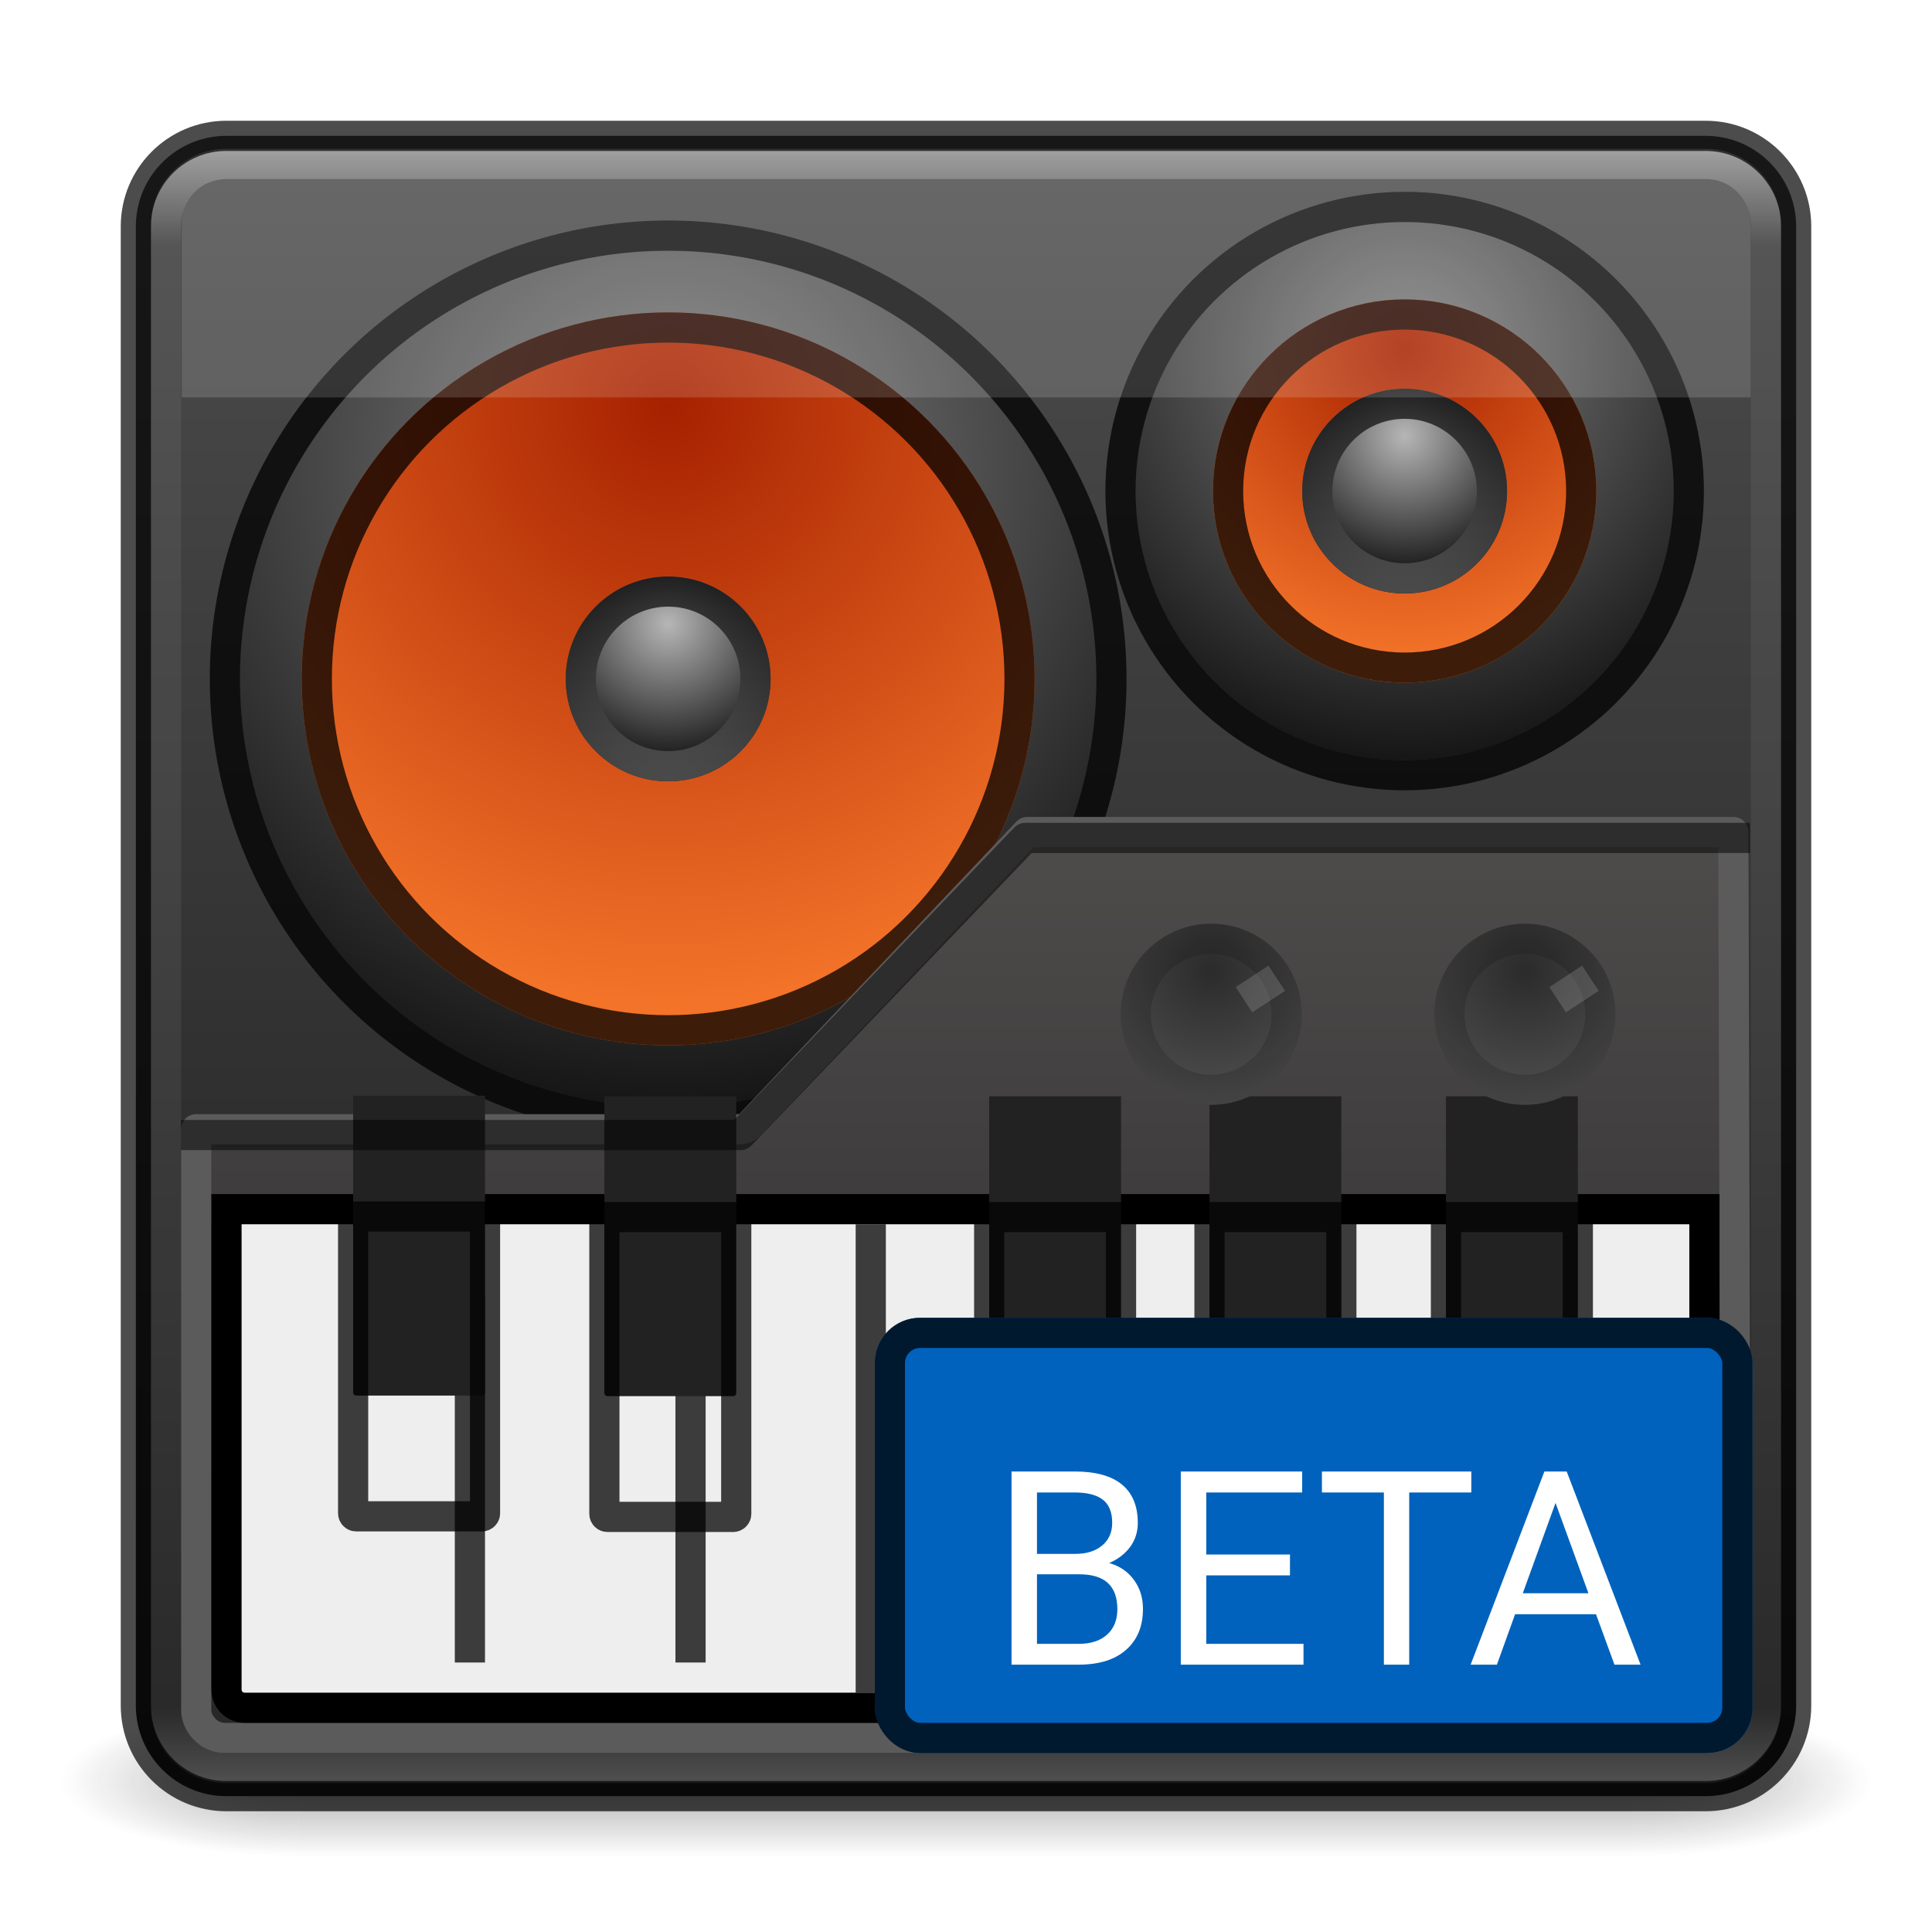<svg width="64" height="64" viewBox="0 0 64 64" fill="none" xmlns="http://www.w3.org/2000/svg">
<g opacity="0.6">
<path opacity="0.6" d="M62 56.5H54.105V61.5H62V56.5Z" fill="url(#paint0_radial)"/>
<path opacity="0.6" d="M2 61.5H9.895V56.5H2V61.5Z" fill="url(#paint1_radial)"/>
<path opacity="0.6" d="M54.105 56.5H9.895V61.5H54.105V56.5Z" fill="url(#paint2_linear)"/>
</g>
<path d="M56.5 4.5H7.5C5.843 4.5 4.5 5.843 4.5 7.5V56.5C4.5 58.157 5.843 59.5 7.5 59.5H56.5C58.157 59.5 59.5 58.157 59.5 56.5V7.5C59.5 5.843 58.157 4.5 56.5 4.5Z" fill="url(#paint3_linear)"/>
<path opacity="0.5" d="M56.5 5.429H7.5C6.395 5.429 5.5 6.324 5.5 7.429V56.571C5.5 57.676 6.395 58.571 7.5 58.571H56.5C57.605 58.571 58.5 57.676 58.5 56.571V7.429C58.5 6.324 57.605 5.429 56.5 5.429Z" stroke="url(#paint4_linear)" stroke-linecap="round" stroke-linejoin="round"/>
<path opacity="0.7" d="M56.5 4.5H7.5C5.843 4.5 4.5 5.843 4.5 7.5V56.5C4.5 58.157 5.843 59.5 7.5 59.5H56.5C58.157 59.5 59.5 58.157 59.5 56.5V7.5C59.5 5.843 58.157 4.5 56.5 4.5Z" stroke="black" stroke-linecap="round" stroke-linejoin="round"/>
<circle cx="22.134" cy="22.489" r="14.184" fill="url(#paint5_radial)"/>
<circle cx="22.134" cy="22.489" r="14.684" stroke="black" stroke-opacity="0.75"/>
<g filter="url(#filter0_d)">
<circle cx="22.134" cy="22.489" r="12.14" fill="url(#paint6_radial)"/>
<circle cx="22.134" cy="22.489" r="11.64" stroke="black" stroke-opacity="0.75"/>
</g>
<g filter="url(#filter1_d)">
<circle cx="22.134" cy="22.489" r="3.393" fill="url(#paint7_radial)"/>
<circle cx="22.134" cy="22.489" r="2.893" stroke="url(#paint8_linear)" stroke-opacity="0.75"/>
</g>
<circle cx="46.531" cy="16.267" r="8.913" fill="url(#paint9_radial)"/>
<circle cx="46.531" cy="16.267" r="9.413" stroke="black" stroke-opacity="0.75"/>
<g filter="url(#filter2_d)">
<circle cx="46.531" cy="16.267" r="6.349" fill="url(#paint10_radial)"/>
<circle cx="46.531" cy="16.267" r="5.849" stroke="black" stroke-opacity="0.75"/>
</g>
<g filter="url(#filter3_d)">
<circle cx="46.53" cy="16.267" r="3.393" fill="url(#paint11_radial)"/>
<circle cx="46.53" cy="16.267" r="2.893" stroke="url(#paint12_linear)" stroke-opacity="0.75"/>
</g>
<path d="M6.5 37.729L6.5 37.408H24.486C24.624 37.408 24.755 37.352 24.849 37.252L34.031 27.562H57.419L57.421 28.314L57.431 31.616L57.461 41.676C57.483 49.02 57.504 56.437 57.504 56.735C57.504 56.856 57.419 57.071 57.215 57.277C57.013 57.481 56.798 57.572 56.662 57.572H56.658H56.653H56.646H56.639H56.63H56.62H56.61H56.598H56.586H56.572H56.557H56.541H56.524H56.506H56.487H56.468H56.447H56.425H56.402H56.378H56.353H56.327H56.3H56.272H56.243H56.213H56.182H56.151H56.118H56.084H56.05H56.014H55.977H55.94H55.902H55.862H55.822H55.781H55.739H55.696H55.652H55.607H55.561H55.514H55.467H55.419H55.369H55.319H55.268H55.216H55.163H55.109H55.055H54.999H54.943H54.886H54.828H54.77H54.71H54.65H54.588H54.526H54.463H54.4H54.335H54.27H54.204H54.137H54.069H54H53.931H53.861H53.79H53.719H53.646H53.573H53.499H53.425H53.349H53.273H53.196H53.118H53.04H52.961H52.881H52.801H52.719H52.637H52.555H52.471H52.387H52.302H52.217H52.131H52.044H51.956H51.868H51.779H51.69H51.6H51.509H51.417H51.325H51.232H51.139H51.045H50.95H50.855H50.759H50.662H50.565H50.467H50.369H50.27H50.17H50.07H49.969H49.868H49.766H49.663H49.56H49.456H49.352H49.247H49.142H49.036H48.929H48.822H48.715H48.607H48.498H48.389H48.279H48.169H48.058H47.947H47.835H47.723H47.61H47.497H47.383H47.269H47.154H47.039H46.923H46.807H46.691H46.574H46.456H46.338H46.22H46.101H45.982H45.862H45.742H45.621H45.5H45.379H45.257H45.135H45.012H44.889H44.766H44.642H44.518H44.393H44.268H44.143H44.017H43.891H43.764H43.638H43.511H43.383H43.255H43.127H42.998H42.869H42.74H42.611H42.481H42.35H42.22H42.089H41.958H41.827H41.695H41.563H41.431H41.298H41.165H41.032H40.899H40.765H40.631H40.497H40.362H40.228H40.093H39.958H39.822H39.687H39.551H39.414H39.278H39.142H39.005H38.868H38.731H38.593H38.456H38.318H38.18H38.042H37.904H37.765H37.626H37.488H37.349H37.209H37.07H36.931H36.791H36.651H36.511H36.371H36.231H36.091H35.951H35.81H35.67H35.529H35.388H35.247H35.106H34.965H34.824H34.683H34.541H34.4H34.258H34.117H33.975H33.834H33.692H33.55H33.408H33.266H33.124H32.983H32.841H32.699H32.557H32.415H32.273H32.131H31.988H31.846H31.704H31.562H31.421H31.279H31.137H30.995H30.853H30.711H30.569H30.427H30.285H30.144H30.002H29.861H29.719H29.578H29.436H29.295H29.154H29.013H28.872H28.731H28.59H28.449H28.309H28.168H28.028H27.887H27.747H27.607H27.468H27.328H27.188H27.049H26.909H26.77H26.631H26.492H26.354H26.215H26.077H25.939H25.801H25.663H25.525H25.388H25.251H25.114H24.977H24.84H24.704H24.568H24.432H24.296H24.161H24.026H23.891H23.756H23.621H23.487H23.353H23.219H23.086H22.953H22.82H22.687H22.555H22.423H22.291H22.16H22.029H21.898H21.767H21.637H21.507H21.378H21.248H21.119H20.991H20.862H20.735H20.607H20.48H20.353H20.226H20.1H19.974H19.849H19.724H19.599H19.475H19.351H19.228H19.105H18.982H18.86H18.738H18.616H18.495H18.375H18.254H18.135H18.015H17.896H17.778H17.66H17.542H17.425H17.309H17.192H17.077H16.962H16.847H16.733H16.619H16.506H16.393H16.28H16.169H16.057H15.947H15.836H15.726H15.617H15.509H15.4H15.293H15.186H15.079H14.973H14.868H14.763H14.659H14.555H14.451H14.349H14.247H14.145H14.044H13.944H13.845H13.745H13.647H13.549H13.452H13.355H13.259H13.164H13.069H12.975H12.881H12.788H12.696H12.604H12.514H12.423H12.334H12.245H12.156H12.069H11.982H11.896H11.81H11.725H11.641H11.558H11.475H11.393H11.311H11.231H11.151H11.072H10.993H10.915H10.839H10.762H10.687H10.612H10.538H10.465H10.392H10.321H10.25H10.18H10.11H10.042H9.974H9.907H9.841H9.775H9.711H9.647H9.584H9.522H9.46H9.4H9.34H9.281H9.223H9.166H9.11H9.054H8.999H8.946H8.893H8.841H8.79H8.739H8.69H8.641H8.594H8.547H8.501H8.456H8.412H8.369H8.327H8.285H8.245H8.206H8.167H8.129H8.093H8.057H8.022H7.989H7.956H7.924H7.893H7.863H7.834H7.806H7.779H7.753H7.728H7.704H7.681H7.659H7.638H7.617H7.598H7.58H7.563H7.547H7.533H7.519H7.506H7.494H7.483H7.474H7.465H7.457H7.451H7.445C6.904 57.572 6.5 57.085 6.5 56.656L6.5 46.526L6.5 39.898L6.5 37.729Z" fill="url(#paint13_linear)" stroke="#5B5B5B" stroke-linecap="round" stroke-linejoin="round"/>
<path d="M8.003 40.055H7.503V40.555V55.972C7.503 56.303 7.772 56.572 8.103 56.572H55.861C56.192 56.572 56.461 56.303 56.461 55.972V40.555V40.055H55.961H8.003Z" fill="#EEEEEE" stroke="black"/>
<g filter="url(#filter4_d)">
<line x1="14.566" y1="56.073" x2="14.566" y2="43.932" stroke="black" stroke-opacity="0.75"/>
</g>
<g filter="url(#filter5_d)">
<line x1="21.875" y1="56.073" x2="21.875" y2="42.127" stroke="black" stroke-opacity="0.75"/>
</g>
<line x1="28.845" y1="56.073" x2="28.845" y2="40.556" stroke="black" stroke-opacity="0.75"/>
<g filter="url(#filter6_d)">
<line x1="35.474" y1="56.073" x2="35.474" y2="50.764" stroke="black" stroke-opacity="0.75"/>
</g>
<g filter="url(#filter7_d)">
<line x1="42.614" y1="56.073" x2="42.614" y2="48.965" stroke="black" stroke-opacity="0.75"/>
</g>
<g filter="url(#filter8_d)">
<line x1="49.582" y1="56.073" x2="49.582" y2="42.559" stroke="black" stroke-opacity="0.75"/>
</g>
<g filter="url(#filter9_i)">
<path d="M11.698 40.298H16.067V50.13C16.067 50.185 16.022 50.23 15.967 50.23H11.798C11.743 50.23 11.698 50.185 11.698 50.13V40.298Z" fill="#222222"/>
</g>
<path d="M11.698 40.298H16.067V50.13C16.067 50.185 16.022 50.23 15.967 50.23H11.798C11.743 50.23 11.698 50.185 11.698 50.13V40.298Z" stroke="black" stroke-opacity="0.75"/>
<g filter="url(#filter10_i)">
<path d="M20.021 40.316H24.389V50.149C24.389 50.204 24.344 50.249 24.289 50.249H20.121C20.066 50.249 20.021 50.204 20.021 50.149V40.316Z" fill="#222222"/>
</g>
<path d="M20.021 40.316H24.389V50.149C24.389 50.204 24.344 50.249 24.289 50.249H20.121C20.066 50.249 20.021 50.204 20.021 50.149V40.316Z" stroke="black" stroke-opacity="0.75"/>
<g filter="url(#filter11_i)">
<path d="M32.768 40.316H37.136V50.149C37.136 50.204 37.092 50.249 37.036 50.249H32.868C32.813 50.249 32.768 50.204 32.768 50.149V40.316Z" fill="#222222"/>
</g>
<path d="M32.768 40.316H37.136V50.149C37.136 50.204 37.092 50.249 37.036 50.249H32.868C32.813 50.249 32.768 50.204 32.768 50.149V40.316Z" stroke="black" stroke-opacity="0.75"/>
<g filter="url(#filter12_i)">
<path d="M40.066 40.316H44.434V50.149C44.434 50.204 44.389 50.249 44.334 50.249H40.166C40.11 50.249 40.066 50.204 40.066 50.149V40.316Z" fill="#222222"/>
</g>
<path d="M40.066 40.316H44.434V50.149C44.434 50.204 44.389 50.249 44.334 50.249H40.166C40.11 50.249 40.066 50.204 40.066 50.149V40.316Z" stroke="black" stroke-opacity="0.75"/>
<g filter="url(#filter13_i)">
<path d="M47.899 40.316H52.268V50.084C52.268 50.14 52.223 50.184 52.168 50.184H47.999C47.944 50.184 47.899 50.14 47.899 50.084V40.316Z" fill="#222222"/>
</g>
<path d="M47.899 40.316H52.268V50.084C52.268 50.14 52.223 50.184 52.168 50.184H47.999C47.944 50.184 47.899 50.14 47.899 50.084V40.316Z" stroke="black" stroke-opacity="0.75"/>
<g filter="url(#filter14_d)">
<path d="M6.496 36.599H24.533L33.962 26.757H57.469" stroke="black" stroke-opacity="0.5" stroke-linecap="square" stroke-linejoin="round"/>
</g>
<g filter="url(#filter15_dd)">
<circle cx="40.123" cy="33.599" r="3" fill="url(#paint14_radial)"/>
<circle cx="40.123" cy="33.599" r="2.5" stroke="black" stroke-opacity="0.15"/>
</g>
<line x1="42.294" y1="32.406" x2="41.208" y2="33.117" stroke="white" stroke-opacity="0.15"/>
<g filter="url(#filter16_dd)">
<circle cx="50.514" cy="33.599" r="3" fill="url(#paint15_radial)"/>
<circle cx="50.514" cy="33.599" r="2.5" stroke="black" stroke-opacity="0.15"/>
</g>
<line x1="52.684" y1="32.406" x2="51.598" y2="33.117" stroke="white" stroke-opacity="0.15"/>
<path d="M56.515 5.921H7.451C6.827 5.921 6.02 6.463 6.02 7.332V13.166H57.992V7.426C57.992 6.355 57.07 5.921 56.515 5.921Z" fill="white" fill-opacity="0.15"/>
<g filter="url(#filter17_ii)">
<rect x="28.979" y="43.653" width="29.074" height="14.419" rx="1.5" fill="#0062BC"/>
</g>
<rect x="29.479" y="44.153" width="28.074" height="13.419" rx="1" stroke="black" stroke-opacity="0.75"/>
<g filter="url(#filter18_d)">
<path d="M33.508 54.444V48.045H35.599C36.294 48.045 36.815 48.189 37.164 48.476C37.515 48.763 37.691 49.188 37.691 49.75C37.691 50.049 37.606 50.314 37.436 50.546C37.266 50.774 37.035 50.952 36.742 51.078C37.088 51.174 37.36 51.359 37.559 51.631C37.761 51.901 37.862 52.223 37.862 52.598C37.862 53.172 37.676 53.623 37.304 53.952C36.932 54.28 36.407 54.444 35.727 54.444H33.508ZM34.351 51.451V53.754H35.744C36.137 53.754 36.446 53.653 36.672 53.45C36.9 53.245 37.014 52.964 37.014 52.607C37.014 51.836 36.596 51.451 35.758 51.451H34.351ZM34.351 50.774H35.626C35.995 50.774 36.289 50.682 36.509 50.497C36.732 50.313 36.843 50.062 36.843 49.746C36.843 49.394 36.74 49.139 36.535 48.981C36.33 48.82 36.018 48.74 35.599 48.74H34.351V50.774ZM42.732 51.486H39.959V53.754H43.18V54.444H39.115V48.045H43.136V48.74H39.959V50.796H42.732V51.486ZM48.739 48.74H46.682V54.444H45.843V48.74H43.791V48.045H48.739V48.74ZM52.87 52.774H50.189L49.587 54.444H48.717L51.16 48.045H51.899L54.346 54.444H53.481L52.87 52.774ZM50.444 52.079H52.619L51.529 49.087L50.444 52.079Z" fill="white"/>
</g>
<defs>
<filter id="filter0_d" x="8.994" y="9.349" width="26.28" height="26.28" filterUnits="userSpaceOnUse" color-interpolation-filters="sRGB">
<feFlood flood-opacity="0" result="BackgroundImageFix"/>
<feColorMatrix in="SourceAlpha" type="matrix" values="0 0 0 0 0 0 0 0 0 0 0 0 0 0 0 0 0 0 127 0"/>
<feMorphology radius="1" operator="dilate" in="SourceAlpha" result="effect1_dropShadow"/>
<feOffset/>
<feColorMatrix type="matrix" values="0 0 0 0 0 0 0 0 0 0 0 0 0 0 0 0 0 0 0.15 0"/>
<feBlend mode="normal" in2="BackgroundImageFix" result="effect1_dropShadow"/>
<feBlend mode="normal" in="SourceGraphic" in2="effect1_dropShadow" result="shape"/>
</filter>
<filter id="filter1_d" x="17.741" y="18.096" width="8.787" height="8.787" filterUnits="userSpaceOnUse" color-interpolation-filters="sRGB">
<feFlood flood-opacity="0" result="BackgroundImageFix"/>
<feColorMatrix in="SourceAlpha" type="matrix" values="0 0 0 0 0 0 0 0 0 0 0 0 0 0 0 0 0 0 127 0"/>
<feMorphology radius="1" operator="dilate" in="SourceAlpha" result="effect1_dropShadow"/>
<feOffset/>
<feColorMatrix type="matrix" values="0 0 0 0 0 0 0 0 0 0 0 0 0 0 0 0 0 0 0.25 0"/>
<feBlend mode="normal" in2="BackgroundImageFix" result="effect1_dropShadow"/>
<feBlend mode="normal" in="SourceGraphic" in2="effect1_dropShadow" result="shape"/>
</filter>
<filter id="filter2_d" x="39.181" y="8.918" width="14.699" height="14.699" filterUnits="userSpaceOnUse" color-interpolation-filters="sRGB">
<feFlood flood-opacity="0" result="BackgroundImageFix"/>
<feColorMatrix in="SourceAlpha" type="matrix" values="0 0 0 0 0 0 0 0 0 0 0 0 0 0 0 0 0 0 127 0"/>
<feMorphology radius="1" operator="dilate" in="SourceAlpha" result="effect1_dropShadow"/>
<feOffset/>
<feColorMatrix type="matrix" values="0 0 0 0 0 0 0 0 0 0 0 0 0 0 0 0 0 0 0.15 0"/>
<feBlend mode="normal" in2="BackgroundImageFix" result="effect1_dropShadow"/>
<feBlend mode="normal" in="SourceGraphic" in2="effect1_dropShadow" result="shape"/>
</filter>
<filter id="filter3_d" x="42.137" y="11.873" width="8.787" height="8.787" filterUnits="userSpaceOnUse" color-interpolation-filters="sRGB">
<feFlood flood-opacity="0" result="BackgroundImageFix"/>
<feColorMatrix in="SourceAlpha" type="matrix" values="0 0 0 0 0 0 0 0 0 0 0 0 0 0 0 0 0 0 127 0"/>
<feMorphology radius="1" operator="dilate" in="SourceAlpha" result="effect1_dropShadow"/>
<feOffset/>
<feColorMatrix type="matrix" values="0 0 0 0 0 0 0 0 0 0 0 0 0 0 0 0 0 0 0.25 0"/>
<feBlend mode="normal" in2="BackgroundImageFix" result="effect1_dropShadow"/>
<feBlend mode="normal" in="SourceGraphic" in2="effect1_dropShadow" result="shape"/>
</filter>
<filter id="filter4_d" x="14.066" y="42.932" width="2" height="13.14" filterUnits="userSpaceOnUse" color-interpolation-filters="sRGB">
<feFlood flood-opacity="0" result="BackgroundImageFix"/>
<feColorMatrix in="SourceAlpha" type="matrix" values="0 0 0 0 0 0 0 0 0 0 0 0 0 0 0 0 0 0 127 0"/>
<feOffset dx="1" dy="-1"/>
<feColorMatrix type="matrix" values="0 0 0 0 1 0 0 0 0 1 0 0 0 0 1 0 0 0 1 0"/>
<feBlend mode="normal" in2="BackgroundImageFix" result="effect1_dropShadow"/>
<feBlend mode="normal" in="SourceGraphic" in2="effect1_dropShadow" result="shape"/>
</filter>
<filter id="filter5_d" x="21.375" y="41.127" width="2" height="14.945" filterUnits="userSpaceOnUse" color-interpolation-filters="sRGB">
<feFlood flood-opacity="0" result="BackgroundImageFix"/>
<feColorMatrix in="SourceAlpha" type="matrix" values="0 0 0 0 0 0 0 0 0 0 0 0 0 0 0 0 0 0 127 0"/>
<feOffset dx="1" dy="-1"/>
<feColorMatrix type="matrix" values="0 0 0 0 1 0 0 0 0 1 0 0 0 0 1 0 0 0 1 0"/>
<feBlend mode="normal" in2="BackgroundImageFix" result="effect1_dropShadow"/>
<feBlend mode="normal" in="SourceGraphic" in2="effect1_dropShadow" result="shape"/>
</filter>
<filter id="filter6_d" x="34.974" y="49.764" width="2" height="6.309" filterUnits="userSpaceOnUse" color-interpolation-filters="sRGB">
<feFlood flood-opacity="0" result="BackgroundImageFix"/>
<feColorMatrix in="SourceAlpha" type="matrix" values="0 0 0 0 0 0 0 0 0 0 0 0 0 0 0 0 0 0 127 0"/>
<feOffset dx="1" dy="-1"/>
<feColorMatrix type="matrix" values="0 0 0 0 1 0 0 0 0 1 0 0 0 0 1 0 0 0 1 0"/>
<feBlend mode="normal" in2="BackgroundImageFix" result="effect1_dropShadow"/>
<feBlend mode="normal" in="SourceGraphic" in2="effect1_dropShadow" result="shape"/>
</filter>
<filter id="filter7_d" x="42.114" y="47.965" width="2" height="8.108" filterUnits="userSpaceOnUse" color-interpolation-filters="sRGB">
<feFlood flood-opacity="0" result="BackgroundImageFix"/>
<feColorMatrix in="SourceAlpha" type="matrix" values="0 0 0 0 0 0 0 0 0 0 0 0 0 0 0 0 0 0 127 0"/>
<feOffset dx="1" dy="-1"/>
<feColorMatrix type="matrix" values="0 0 0 0 1 0 0 0 0 1 0 0 0 0 1 0 0 0 1 0"/>
<feBlend mode="normal" in2="BackgroundImageFix" result="effect1_dropShadow"/>
<feBlend mode="normal" in="SourceGraphic" in2="effect1_dropShadow" result="shape"/>
</filter>
<filter id="filter8_d" x="49.082" y="41.559" width="2" height="14.514" filterUnits="userSpaceOnUse" color-interpolation-filters="sRGB">
<feFlood flood-opacity="0" result="BackgroundImageFix"/>
<feColorMatrix in="SourceAlpha" type="matrix" values="0 0 0 0 0 0 0 0 0 0 0 0 0 0 0 0 0 0 127 0"/>
<feOffset dx="1" dy="-1"/>
<feColorMatrix type="matrix" values="0 0 0 0 1 0 0 0 0 1 0 0 0 0 1 0 0 0 1 0"/>
<feBlend mode="normal" in2="BackgroundImageFix" result="effect1_dropShadow"/>
<feBlend mode="normal" in="SourceGraphic" in2="effect1_dropShadow" result="shape"/>
</filter>
<filter id="filter9_i" x="11.198" y="39.798" width="5.368" height="10.932" filterUnits="userSpaceOnUse" color-interpolation-filters="sRGB">
<feFlood flood-opacity="0" result="BackgroundImageFix"/>
<feBlend mode="normal" in="SourceGraphic" in2="BackgroundImageFix" result="shape"/>
<feColorMatrix in="SourceAlpha" type="matrix" values="0 0 0 0 0 0 0 0 0 0 0 0 0 0 0 0 0 0 127 0" result="hardAlpha"/>
<feOffset dy="-4"/>
<feComposite in2="hardAlpha" operator="arithmetic" k2="-1" k3="1"/>
<feColorMatrix type="matrix" values="0 0 0 0 1 0 0 0 0 1 0 0 0 0 1 0 0 0 0.25 0"/>
<feBlend mode="normal" in2="shape" result="effect1_innerShadow"/>
</filter>
<filter id="filter10_i" x="19.521" y="39.816" width="5.368" height="10.932" filterUnits="userSpaceOnUse" color-interpolation-filters="sRGB">
<feFlood flood-opacity="0" result="BackgroundImageFix"/>
<feBlend mode="normal" in="SourceGraphic" in2="BackgroundImageFix" result="shape"/>
<feColorMatrix in="SourceAlpha" type="matrix" values="0 0 0 0 0 0 0 0 0 0 0 0 0 0 0 0 0 0 127 0" result="hardAlpha"/>
<feOffset dy="-4"/>
<feComposite in2="hardAlpha" operator="arithmetic" k2="-1" k3="1"/>
<feColorMatrix type="matrix" values="0 0 0 0 1 0 0 0 0 1 0 0 0 0 1 0 0 0 0.25 0"/>
<feBlend mode="normal" in2="shape" result="effect1_innerShadow"/>
</filter>
<filter id="filter11_i" x="32.268" y="39.816" width="5.368" height="10.932" filterUnits="userSpaceOnUse" color-interpolation-filters="sRGB">
<feFlood flood-opacity="0" result="BackgroundImageFix"/>
<feBlend mode="normal" in="SourceGraphic" in2="BackgroundImageFix" result="shape"/>
<feColorMatrix in="SourceAlpha" type="matrix" values="0 0 0 0 0 0 0 0 0 0 0 0 0 0 0 0 0 0 127 0" result="hardAlpha"/>
<feOffset dy="-4"/>
<feComposite in2="hardAlpha" operator="arithmetic" k2="-1" k3="1"/>
<feColorMatrix type="matrix" values="0 0 0 0 1 0 0 0 0 1 0 0 0 0 1 0 0 0 0.25 0"/>
<feBlend mode="normal" in2="shape" result="effect1_innerShadow"/>
</filter>
<filter id="filter12_i" x="39.566" y="39.816" width="5.368" height="10.932" filterUnits="userSpaceOnUse" color-interpolation-filters="sRGB">
<feFlood flood-opacity="0" result="BackgroundImageFix"/>
<feBlend mode="normal" in="SourceGraphic" in2="BackgroundImageFix" result="shape"/>
<feColorMatrix in="SourceAlpha" type="matrix" values="0 0 0 0 0 0 0 0 0 0 0 0 0 0 0 0 0 0 127 0" result="hardAlpha"/>
<feOffset dy="-4"/>
<feComposite in2="hardAlpha" operator="arithmetic" k2="-1" k3="1"/>
<feColorMatrix type="matrix" values="0 0 0 0 1 0 0 0 0 1 0 0 0 0 1 0 0 0 0.25 0"/>
<feBlend mode="normal" in2="shape" result="effect1_innerShadow"/>
</filter>
<filter id="filter13_i" x="47.399" y="39.816" width="5.368" height="10.868" filterUnits="userSpaceOnUse" color-interpolation-filters="sRGB">
<feFlood flood-opacity="0" result="BackgroundImageFix"/>
<feBlend mode="normal" in="SourceGraphic" in2="BackgroundImageFix" result="shape"/>
<feColorMatrix in="SourceAlpha" type="matrix" values="0 0 0 0 0 0 0 0 0 0 0 0 0 0 0 0 0 0 127 0" result="hardAlpha"/>
<feOffset dy="-4"/>
<feComposite in2="hardAlpha" operator="arithmetic" k2="-1" k3="1"/>
<feColorMatrix type="matrix" values="0 0 0 0 1 0 0 0 0 1 0 0 0 0 1 0 0 0 0.25 0"/>
<feBlend mode="normal" in2="shape" result="effect1_innerShadow"/>
</filter>
<filter id="filter14_d" x="5.996" y="26.257" width="51.973" height="11.841" filterUnits="userSpaceOnUse" color-interpolation-filters="sRGB">
<feFlood flood-opacity="0" result="BackgroundImageFix"/>
<feColorMatrix in="SourceAlpha" type="matrix" values="0 0 0 0 0 0 0 0 0 0 0 0 0 0 0 0 0 0 127 0"/>
<feOffset dy="1"/>
<feColorMatrix type="matrix" values="0 0 0 0 0.443 0 0 0 0 0.439 0 0 0 0 0.439 0 0 0 1 0"/>
<feBlend mode="normal" in2="BackgroundImageFix" result="effect1_dropShadow"/>
<feBlend mode="normal" in="SourceGraphic" in2="effect1_dropShadow" result="shape"/>
</filter>
<filter id="filter15_dd" x="35.123" y="28.599" width="10" height="11" filterUnits="userSpaceOnUse" color-interpolation-filters="sRGB">
<feFlood flood-opacity="0" result="BackgroundImageFix"/>
<feColorMatrix in="SourceAlpha" type="matrix" values="0 0 0 0 0 0 0 0 0 0 0 0 0 0 0 0 0 0 127 0"/>
<feOffset dy="1"/>
<feGaussianBlur stdDeviation="1"/>
<feColorMatrix type="matrix" values="0 0 0 0 0 0 0 0 0 0 0 0 0 0 0 0 0 0 0.75 0"/>
<feBlend mode="normal" in2="BackgroundImageFix" result="effect1_dropShadow"/>
<feColorMatrix in="SourceAlpha" type="matrix" values="0 0 0 0 0 0 0 0 0 0 0 0 0 0 0 0 0 0 127 0"/>
<feOffset dy="-1"/>
<feGaussianBlur stdDeviation="0.5"/>
<feColorMatrix type="matrix" values="0 0 0 0 1 0 0 0 0 1 0 0 0 0 1 0 0 0 0.15 0"/>
<feBlend mode="normal" in2="effect1_dropShadow" result="effect2_dropShadow"/>
<feBlend mode="normal" in="SourceGraphic" in2="effect2_dropShadow" result="shape"/>
</filter>
<filter id="filter16_dd" x="45.514" y="28.599" width="10" height="11" filterUnits="userSpaceOnUse" color-interpolation-filters="sRGB">
<feFlood flood-opacity="0" result="BackgroundImageFix"/>
<feColorMatrix in="SourceAlpha" type="matrix" values="0 0 0 0 0 0 0 0 0 0 0 0 0 0 0 0 0 0 127 0"/>
<feOffset dy="1"/>
<feGaussianBlur stdDeviation="1"/>
<feColorMatrix type="matrix" values="0 0 0 0 0 0 0 0 0 0 0 0 0 0 0 0 0 0 0.75 0"/>
<feBlend mode="normal" in2="BackgroundImageFix" result="effect1_dropShadow"/>
<feColorMatrix in="SourceAlpha" type="matrix" values="0 0 0 0 0 0 0 0 0 0 0 0 0 0 0 0 0 0 127 0"/>
<feOffset dy="-1"/>
<feGaussianBlur stdDeviation="0.5"/>
<feColorMatrix type="matrix" values="0 0 0 0 1 0 0 0 0 1 0 0 0 0 1 0 0 0 0.15 0"/>
<feBlend mode="normal" in2="effect1_dropShadow" result="effect2_dropShadow"/>
<feBlend mode="normal" in="SourceGraphic" in2="effect2_dropShadow" result="shape"/>
</filter>
<filter id="filter17_ii" x="28.979" y="43.653" width="29.074" height="14.419" filterUnits="userSpaceOnUse" color-interpolation-filters="sRGB">
<feFlood flood-opacity="0" result="BackgroundImageFix"/>
<feBlend mode="normal" in="SourceGraphic" in2="BackgroundImageFix" result="shape"/>
<feColorMatrix in="SourceAlpha" type="matrix" values="0 0 0 0 0 0 0 0 0 0 0 0 0 0 0 0 0 0 127 0" result="hardAlpha"/>
<feOffset dy="2"/>
<feComposite in2="hardAlpha" operator="arithmetic" k2="-1" k3="1"/>
<feColorMatrix type="matrix" values="0 0 0 0 1 0 0 0 0 1 0 0 0 0 1 0 0 0 0.25 0"/>
<feBlend mode="normal" in2="shape" result="effect1_innerShadow"/>
<feColorMatrix in="SourceAlpha" type="matrix" values="0 0 0 0 0 0 0 0 0 0 0 0 0 0 0 0 0 0 127 0" result="hardAlpha"/>
<feOffset dy="-2"/>
<feComposite in2="hardAlpha" operator="arithmetic" k2="-1" k3="1"/>
<feColorMatrix type="matrix" values="0 0 0 0 0 0 0 0 0 0 0 0 0 0 0 0 0 0 0.25 0"/>
<feBlend mode="normal" in2="effect1_innerShadow" result="effect2_innerShadow"/>
</filter>
<filter id="filter18_d" x="33.508" y="48.045" width="20.839" height="7.098" filterUnits="userSpaceOnUse" color-interpolation-filters="sRGB">
<feFlood flood-opacity="0" result="BackgroundImageFix"/>
<feColorMatrix in="SourceAlpha" type="matrix" values="0 0 0 0 0 0 0 0 0 0 0 0 0 0 0 0 0 0 127 0"/>
<feOffset dy="0.7"/>
<feColorMatrix type="matrix" values="0 0 0 0 0 0 0 0 0 0 0 0 0 0 0 0 0 0 0.3 0"/>
<feBlend mode="normal" in2="BackgroundImageFix" result="effect1_dropShadow"/>
<feBlend mode="normal" in="SourceGraphic" in2="effect1_dropShadow" result="shape"/>
</filter>
<radialGradient id="paint0_radial" cx="0" cy="0" r="1" gradientUnits="userSpaceOnUse" gradientTransform="translate(54.094 59) scale(7.91 2.5)">
<stop stop-color="#181818"/>
<stop offset="1" stop-color="#181818" stop-opacity="0"/>
</radialGradient>
<radialGradient id="paint1_radial" cx="0" cy="0" r="1" gradientUnits="userSpaceOnUse" gradientTransform="translate(9.906 59) rotate(180) scale(7.91 2.5)">
<stop stop-color="#181818"/>
<stop offset="1" stop-color="#181818" stop-opacity="0"/>
</radialGradient>
<linearGradient id="paint2_linear" x1="33.671" y1="61.52" x2="33.671" y2="56.5" gradientUnits="userSpaceOnUse">
<stop stop-color="#181818" stop-opacity="0"/>
<stop offset="0.5" stop-color="#181818"/>
<stop offset="1" stop-color="#181818" stop-opacity="0"/>
</linearGradient>
<linearGradient id="paint3_linear" x1="31.398" y1="4.718" x2="31.398" y2="59.461" gradientUnits="userSpaceOnUse">
<stop stop-color="#4D4D4D"/>
<stop offset="1" stop-color="#1A1A1A"/>
</linearGradient>
<linearGradient id="paint4_linear" x1="32" y1="4.711" x2="32" y2="59.289" gradientUnits="userSpaceOnUse">
<stop stop-color="white"/>
<stop offset="0.063" stop-color="white" stop-opacity="0.12"/>
<stop offset="0.951" stop-color="white" stop-opacity="0.12"/>
<stop offset="1" stop-color="white" stop-opacity="0.5"/>
</linearGradient>
<radialGradient id="paint5_radial" cx="0" cy="0" r="1" gradientUnits="userSpaceOnUse" gradientTransform="translate(22.134 15.311) rotate(90) scale(21.362)">
<stop stop-color="#828282"/>
<stop offset="1" stop-color="#161616"/>
</radialGradient>
<radialGradient id="paint6_radial" cx="0" cy="0" r="1" gradientUnits="userSpaceOnUse" gradientTransform="translate(22.134 13.451) rotate(90) scale(19.739)">
<stop stop-color="#A62100"/>
<stop offset="1" stop-color="#F37329"/>
</radialGradient>
<radialGradient id="paint7_radial" cx="0" cy="0" r="1" gradientUnits="userSpaceOnUse" gradientTransform="translate(22.134 20.667) rotate(90) scale(5.215)">
<stop stop-color="#B6B6B6"/>
<stop offset="1"/>
</radialGradient>
<linearGradient id="paint8_linear" x1="22.134" y1="19.096" x2="22.134" y2="25.883" gradientUnits="userSpaceOnUse">
<stop/>
<stop offset="1" stop-color="#626262"/>
</linearGradient>
<radialGradient id="paint9_radial" cx="0" cy="0" r="1" gradientUnits="userSpaceOnUse" gradientTransform="translate(46.531 11.756) rotate(90) scale(13.424)">
<stop stop-color="#828282"/>
<stop offset="1" stop-color="#161616"/>
</radialGradient>
<radialGradient id="paint10_radial" cx="0" cy="0" r="1" gradientUnits="userSpaceOnUse" gradientTransform="translate(46.531 11.54) rotate(90) scale(10.323)">
<stop stop-color="#A62100"/>
<stop offset="1" stop-color="#F37329"/>
</radialGradient>
<radialGradient id="paint11_radial" cx="0" cy="0" r="1" gradientUnits="userSpaceOnUse" gradientTransform="translate(46.53 14.445) rotate(90) scale(5.215)">
<stop stop-color="#B6B6B6"/>
<stop offset="1"/>
</radialGradient>
<linearGradient id="paint12_linear" x1="46.53" y1="12.873" x2="46.53" y2="19.66" gradientUnits="userSpaceOnUse">
<stop/>
<stop offset="1" stop-color="#626262"/>
</linearGradient>
<linearGradient id="paint13_linear" x1="31.959" y1="27.062" x2="31.959" y2="58.072" gradientUnits="userSpaceOnUse">
<stop stop-color="#4F4C4C"/>
<stop offset="1" stop-color="#262626"/>
</linearGradient>
<radialGradient id="paint14_radial" cx="0" cy="0" r="1" gradientUnits="userSpaceOnUse" gradientTransform="translate(40.123 32.149) rotate(90) scale(4.45)">
<stop stop-color="#2B2B2B"/>
<stop offset="1" stop-color="#4F4F4F"/>
</radialGradient>
<radialGradient id="paint15_radial" cx="0" cy="0" r="1" gradientUnits="userSpaceOnUse" gradientTransform="translate(50.514 32.149) rotate(90) scale(4.45)">
<stop stop-color="#2B2B2B"/>
<stop offset="1" stop-color="#4F4F4F"/>
</radialGradient>
</defs>
</svg>
